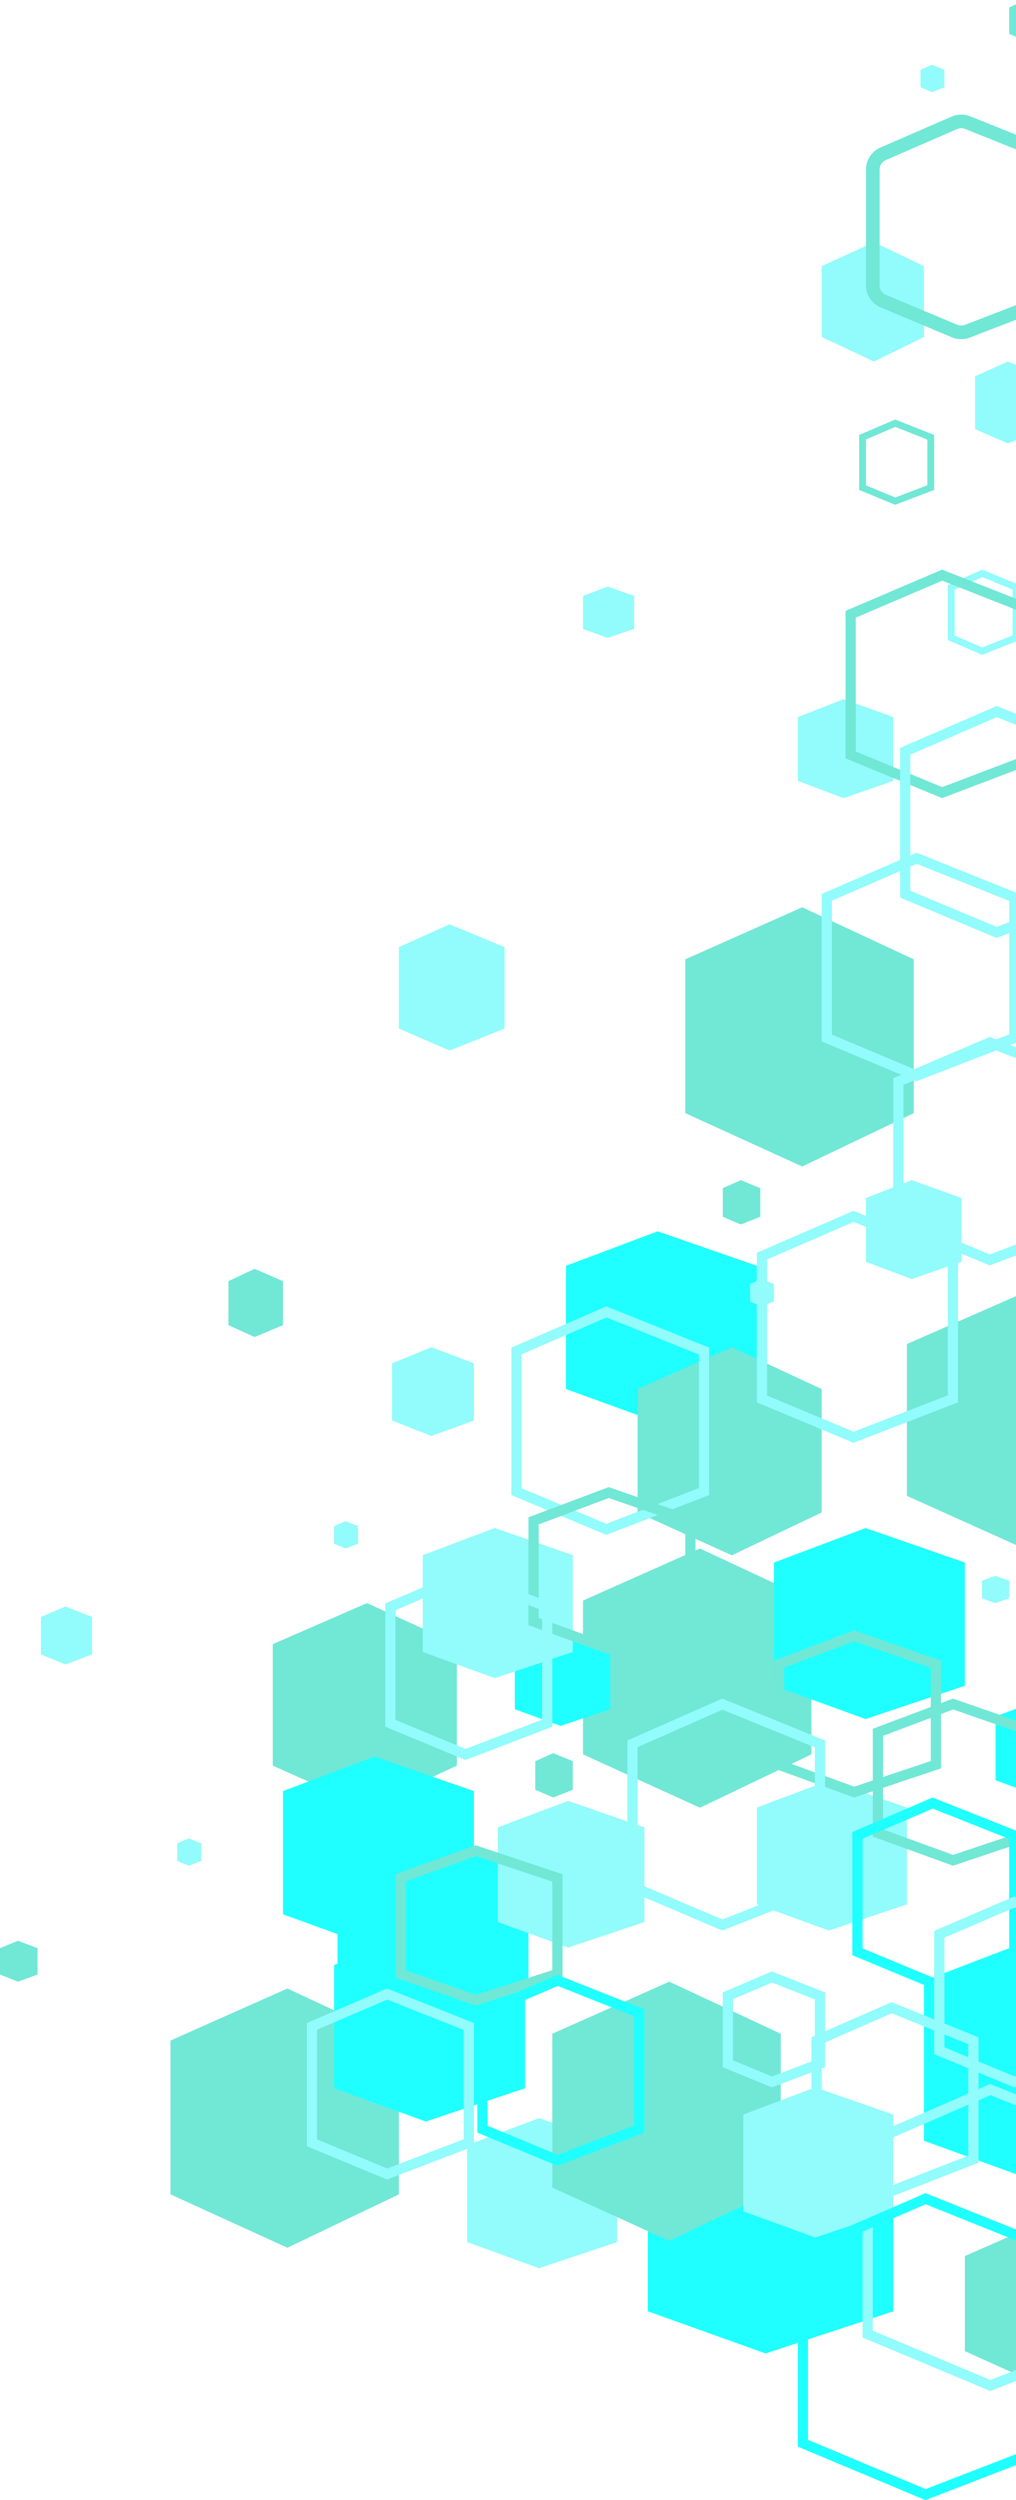 <svg width="298" height="733" viewBox="0 0 298 733" fill="none" xmlns="http://www.w3.org/2000/svg">
<path d="M137 657.335V628.948L158.12 621L181 628.948V657.335L158.12 665L137 657.335Z" fill="#92FBFB"/>
<path d="M271 627.632V581.826L305.08 569L342 581.826V627.632L305.08 640L271 627.632Z" fill="#1FFFFF"/>
<path d="M190 677.632V631.826L224.56 619L262 631.826V677.632L224.56 690L190 677.632Z" fill="#1FFFFF"/>
<path d="M80 482.046L80 517.649L107.641 530L134 517.649V482.046L107.641 470L80 482.046Z" fill="#71E7D6"/>
<path d="M283 661.436V689.325L304.498 699L325 689.325V661.436L304.498 652L283 661.436Z" fill="#71E7D6"/>
<path d="M99 585.071V548.297L125.88 538L155 548.297V585.071L125.88 595L99 585.071Z" fill="#1FFFFF"/>
<path d="M83 561.245V525.116L109.88 515L139 525.116V561.245L109.88 571L83 561.245Z" fill="#1FFFFF"/>
<path d="M166 407.245V371.116L192.88 361L222 371.116V407.245L192.88 417L166 407.245Z" fill="#1FFFFF"/>
<path d="M254 369.948V351.239L267.44 346L282 351.239V369.948L267.44 375L254 369.948Z" fill="#92FBFB"/>
<path d="M201 281.258V326.356L235.295 342L268 326.356V281.258L235.295 266L201 281.258Z" fill="#71E7D6"/>
<path d="M266 394.057V438.562L300.295 454L333 438.562V394.057L300.295 379L266 394.057Z" fill="#71E7D6"/>
<path d="M50 598.258L50 643.356L84.295 659L117 643.356L117 598.258L84.295 583L50 598.258Z" fill="#71E7D6"/>
<path d="M171 469.258V514.356L205.295 530L238 514.356V469.258L205.295 454L171 469.258Z" fill="#71E7D6"/>
<path d="M162 596.258V641.356L196.295 657L229 641.356V596.258L196.295 581L162 596.258Z" fill="#71E7D6"/>
<path d="M187 407.247V443.443L214.641 456L241 443.443V407.247L214.641 395L187 407.247Z" fill="#71E7D6"/>
<path d="M241 78.027V98.795L256.356 106L271 98.795V78.027L256.356 71L241 78.027Z" fill="#92FBFB"/>
<path d="M286 125.819V110.335L295.6 106L306 110.335V125.819L295.6 130L286 125.819Z" fill="#92FBFB"/>
<path d="M117 301.555V277.684L131.88 271L148 277.684V301.555L131.88 308L117 301.555Z" fill="#92FBFB"/>
<path d="M234 228.948V210.239L247.44 205L262 210.239V228.948L247.44 234L234 228.948Z" fill="#92FBFB"/>
<path d="M171 184.387V174.71L178.2 172L186 174.71V184.387L178.2 187L171 184.387Z" fill="#92FBFB"/>
<path d="M151 501.123V483.058L164.44 478L179 483.058V501.123L164.44 506L151 501.123Z" fill="#1FFFFF"/>
<path d="M292 521.948V503.239L305.92 498L321 503.239V521.948L305.92 527L292 521.948Z" fill="#1FFFFF"/>
<path d="M227 494.245V458.116L253.88 448L283 458.116V494.245L253.88 504L227 494.245Z" fill="#1FFFFF"/>
<path d="M98 612.245V576.116L124.88 566L154 576.116V612.245L124.88 622L98 612.245Z" fill="#1FFFFF"/>
<path d="M124 484.335V455.948L145.12 448L168 455.948V484.335L145.12 492L124 484.335Z" fill="#92FBFB"/>
<path d="M218 648.335V619.948L239.12 612L262 619.948V648.335L239.12 656L218 648.335Z" fill="#92FBFB"/>
<path d="M146 563.51V535.768L166.64 528L189 535.768V563.51L166.64 571L146 563.51Z" fill="#92FBFB"/>
<path d="M222 558.335V529.948L243.12 522L266 529.948V558.335L243.12 566L222 558.335Z" fill="#92FBFB"/>
<path d="M296 9.91V2.168L300.8 0L306 2.168V9.91L300.8 12L296 9.91Z" fill="#71E7D6"/>
<path d="M212 356.735V348.348L217.28 346L223 348.348V356.735L217.28 359L212 356.735Z" fill="#71E7D6"/>
<path d="M157 524.735V516.348L162.28 514L168 516.348V524.735L162.28 527L157 524.735Z" fill="#71E7D6"/>
<path d="M0 578.91L0 571.168L5.28 569L11 571.168V578.91L5.28 581L0 578.91Z" fill="#71E7D6"/>
<path d="M67 388.516V375.613L74.68 372L83 375.613V388.516L74.68 392L67 388.516Z" fill="#71E7D6"/>
<path d="M288 468.606V463.445L291.84 462L296 463.445V468.606L291.84 470L288 468.606Z" fill="#92FBFB"/>
<path d="M52 545.606V540.445L55.36 539L59 540.445V545.606L55.36 547L52 545.606Z" fill="#92FBFB"/>
<path d="M115 416.471V399.697L126.52 395L139 399.697V416.471L126.52 421L115 416.471Z" fill="#92FBFB"/>
<path d="M98 452.606V447.445L101.36 446L105 447.445V452.606L101.36 454L98 452.606Z" fill="#92FBFB"/>
<path d="M12 485.039V474.071L19.2 471L27 474.071V485.039L19.2 488L12 485.039Z" fill="#92FBFB"/>
<path d="M270 25.607V20.445L273.36 19L277 20.445V25.607L273.36 27L270 25.607Z" fill="#92FBFB"/>
<path d="M220 381.606V376.445L223.36 375L227 376.445V381.606L223.36 383L220 381.606Z" fill="#92FBFB"/>
<path d="M259.067 88.284C257.209 87.506 256 85.688 256 83.673V49.693C256 47.702 257.181 45.901 259.007 45.108L279.955 36.001C281.181 35.468 282.569 35.448 283.81 35.946L306.862 45.196C308.758 45.957 310 47.794 310 49.837V83.532C310 85.597 308.73 87.45 306.804 88.195L283.749 97.117C282.543 97.583 281.204 97.565 280.012 97.065L259.067 88.284Z" stroke="#71E7D6" stroke-width="4"/>
<path d="M262.575 146.924L253 142.976V128.176L262.575 124.081L273 128.196V142.956L262.575 146.924Z" stroke="#71E7D6" stroke-width="2"/>
<path d="M288.095 190.917L279 186.988V172.164L288.096 168.089L298 172.185V186.967L288.095 190.917Z" stroke="#92FBFB" stroke-width="2"/>
<path d="M276.342 232.387L249.5 221.325V180.093L276.343 168.621L305.5 180.124V221.295L276.342 232.387Z" stroke="#71E7D6" stroke-width="3"/>
<path d="M292.342 273.383L265.5 262.156V220.268L292.343 208.625L321.5 220.299V262.126L292.342 273.383Z" stroke="#92FBFB" stroke-width="3"/>
<path d="M268.862 315.383L242.5 304.331V263.087L268.863 251.626L297.5 263.118V304.301L268.862 315.383Z" stroke="#92FBFB" stroke-width="3"/>
<path d="M290.342 369.387L263.5 358.325V317.093L290.343 305.621L319.5 317.124V358.295L290.342 369.387Z" stroke="#92FBFB" stroke-width="3"/>
<path d="M177.862 448.383L151.5 437.331V396.087L177.863 384.626L206.5 396.118V437.301L177.862 448.383Z" stroke="#92FBFB" stroke-width="3"/>
<path d="M178.54 483.411L156.5 475.413V445.89L178.54 437.595L202.5 445.918V475.385L178.54 483.411Z" stroke="#71E7D6" stroke-width="3"/>
<path d="M250.54 525.411L228.5 517.413V487.89L250.54 479.595L274.5 487.918V517.385L250.54 525.411Z" stroke="#71E7D6" stroke-width="3"/>
<path d="M139.539 586.418L117.5 578.747V550.544L139.54 542.588L163.5 550.572V578.719L139.539 586.418Z" stroke="#71E7D6" stroke-width="3"/>
<path d="M279.54 545.411L257.5 537.413V507.89L279.54 499.595L303.5 507.918V537.385L279.54 545.411Z" stroke="#71E7D6" stroke-width="3"/>
<path d="M250.342 421.383L223.5 410.156V368.268L250.343 356.625L279.5 368.299V410.126L250.342 421.383Z" stroke="#92FBFB" stroke-width="3"/>
<path d="M211.863 564.38L185.5 553.163V511.262L211.863 499.629L240.5 511.293V553.132L211.863 564.38Z" stroke="#92FBFB" stroke-width="3"/>
<path d="M136.542 514.385L114.5 505.243V471.104L136.543 461.623L160.5 471.134V505.213L136.542 514.385Z" stroke="#92FBFB" stroke-width="3"/>
<path d="M273.542 581.385L251.5 572.243V538.104L273.543 528.623L297.5 538.134V572.213L273.542 581.385Z" stroke="#1FFFFF" stroke-width="3"/>
<path d="M163.542 633.385L141.5 624.243V590.104L163.543 580.623L187.5 590.134V624.213L163.542 633.385Z" stroke="#1FFFFF" stroke-width="3"/>
<path d="M297.542 610.385L275.5 601.243V567.104L297.543 557.623L321.5 567.134V601.213L297.542 610.385Z" stroke="#92FBFB" stroke-width="3"/>
<path d="M261.543 642.381L239.5 633.076V598.278L261.543 588.627L285.5 598.308V633.046L261.543 642.381Z" stroke="#92FBFB" stroke-width="3"/>
<path d="M113.542 637.385L91.5 628.243V594.104L113.543 584.623L137.5 594.134V628.213L113.542 637.385Z" stroke="#92FBFB" stroke-width="3"/>
<path d="M226.422 610.387L213.5 605.072V585.133L226.423 579.621L240.5 585.163V605.042L226.422 610.387Z" stroke="#92FBFB" stroke-width="3"/>
<path d="M290.462 699.383L254.5 684.324V628.242L290.463 612.625L329.5 628.273V684.294L290.462 699.383Z" stroke="#92FBFB" stroke-width="3"/>
<path d="M271.462 731.383L235.5 716.324V660.242L271.463 644.625L310.5 660.273V716.294L271.462 731.383Z" stroke="#1FFFFF" stroke-width="3"/>
</svg>
